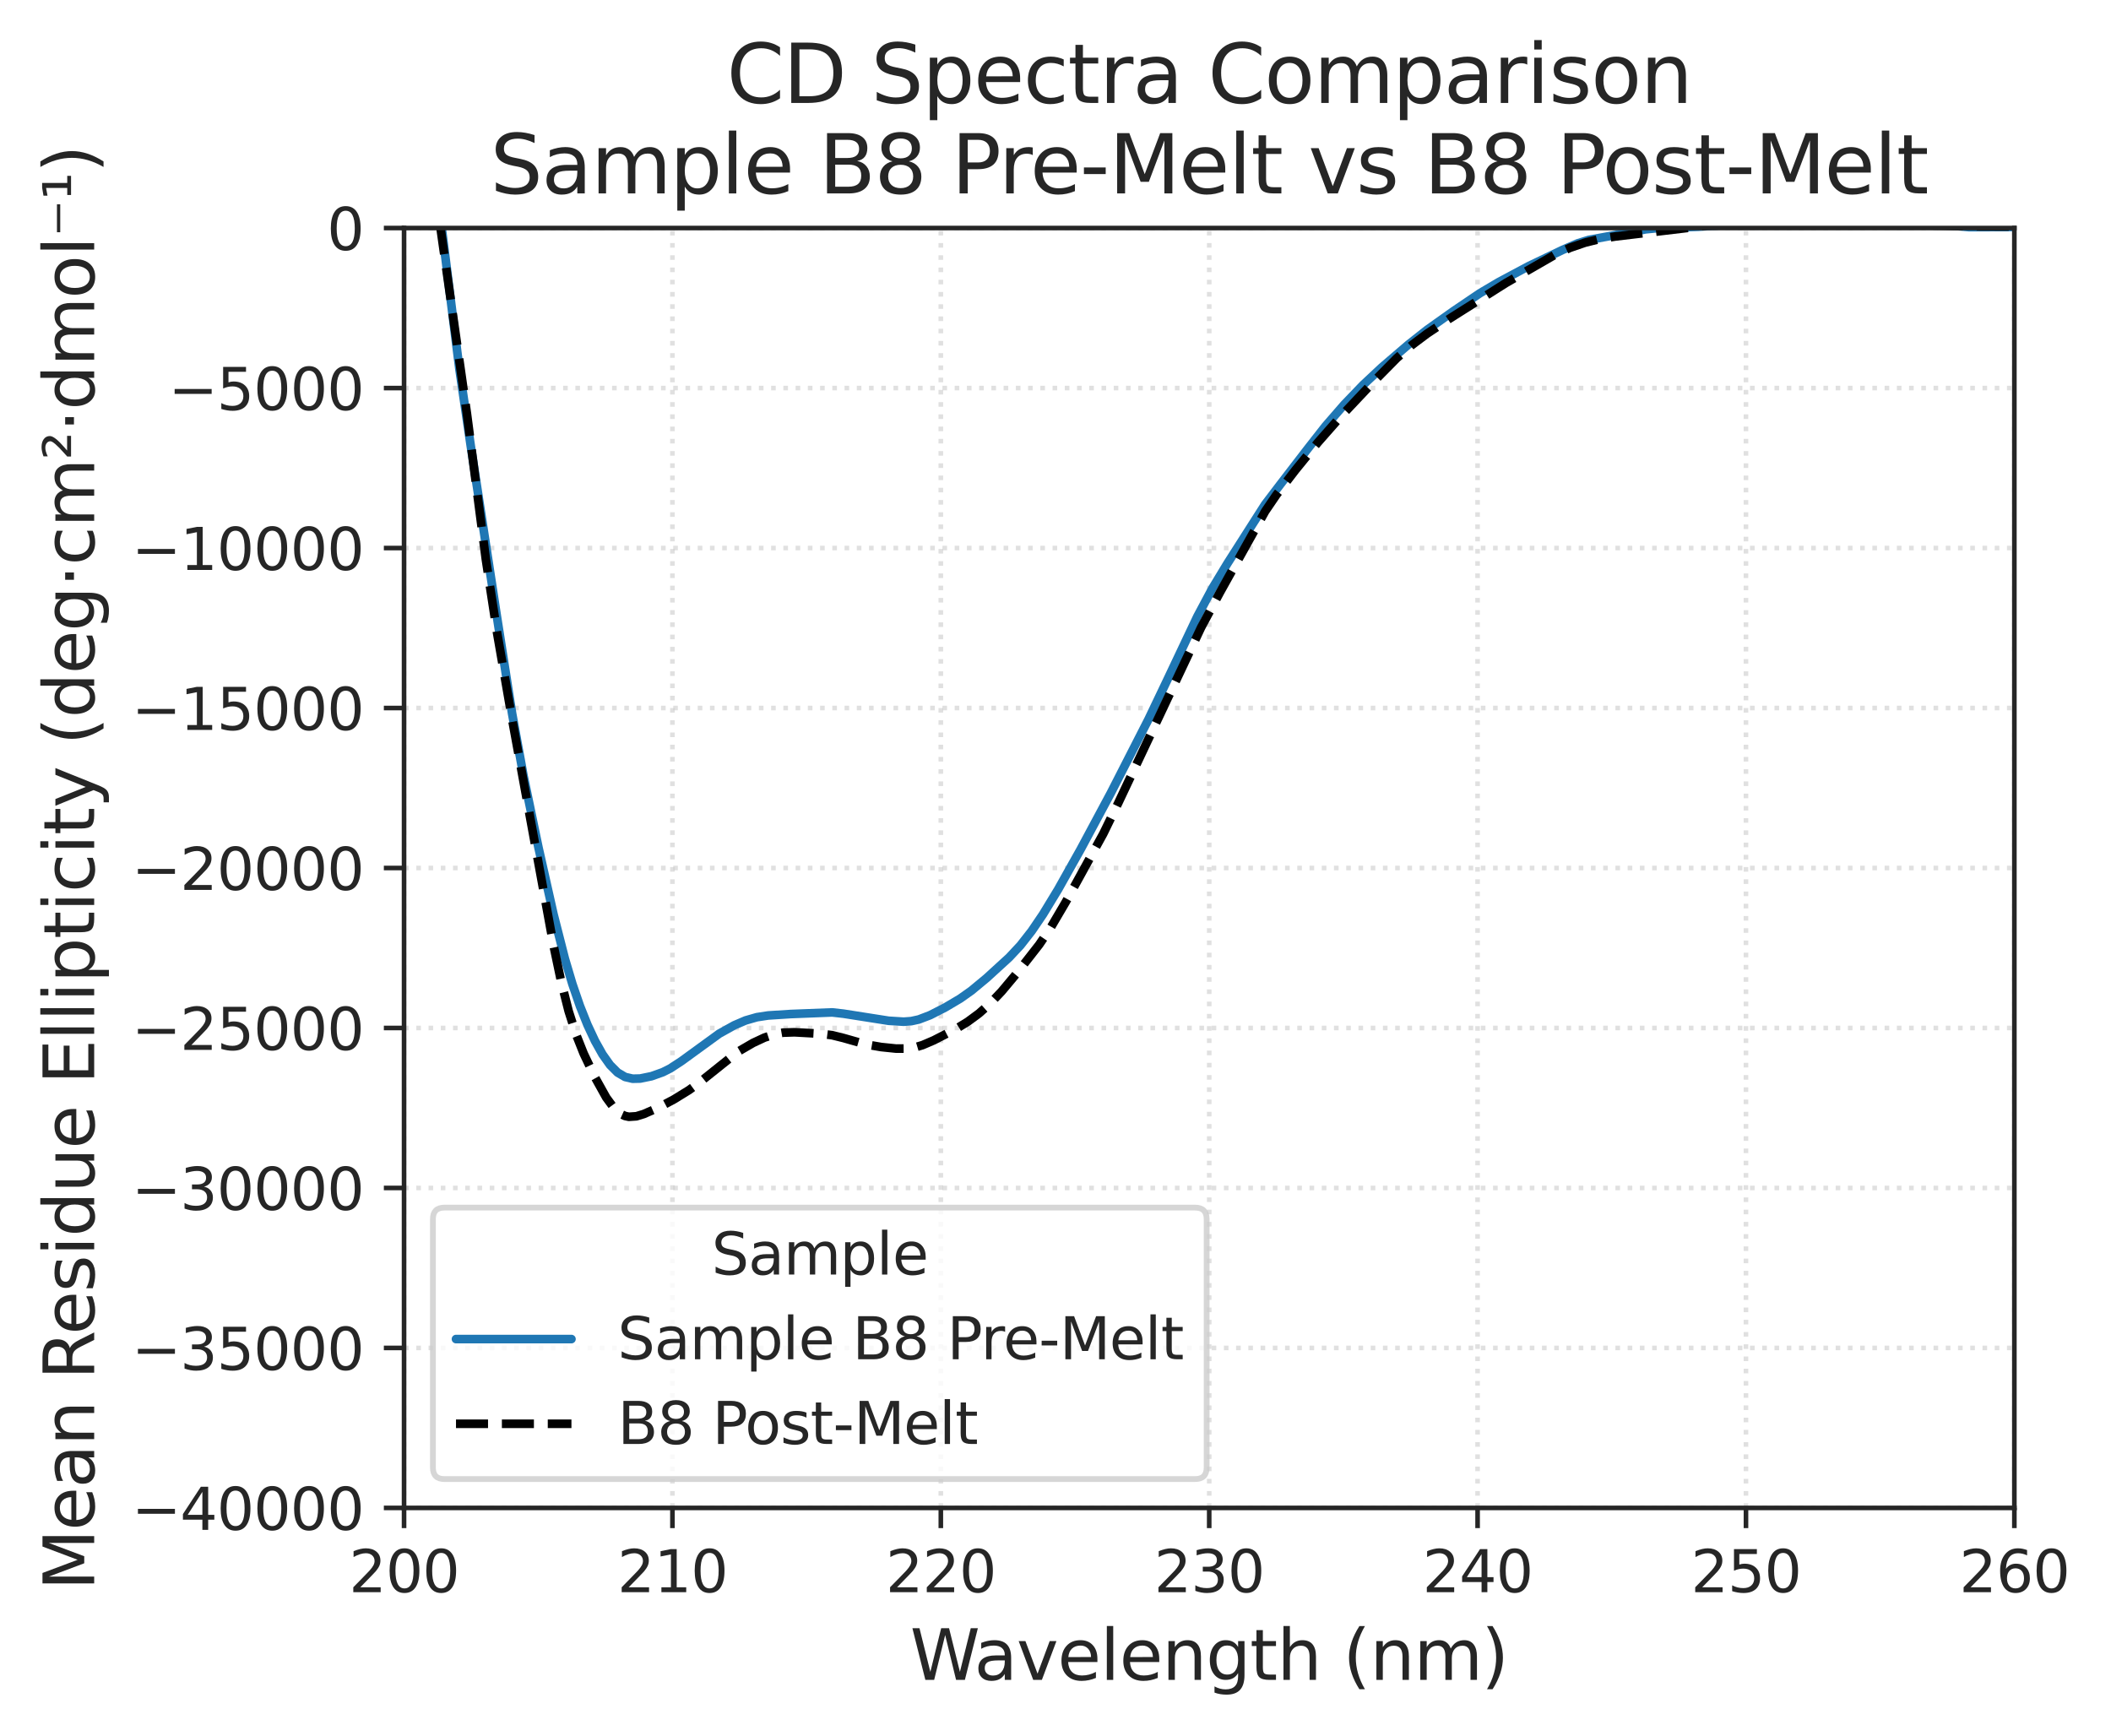 <?xml version="1.0" encoding="utf-8" standalone="no"?>
<!DOCTYPE svg PUBLIC "-//W3C//DTD SVG 1.1//EN"
  "http://www.w3.org/Graphics/SVG/1.1/DTD/svg11.dtd">
<svg xmlns:xlink="http://www.w3.org/1999/xlink" width="365.75pt" height="300.767pt" viewBox="0 0 365.75 300.767" xmlns="http://www.w3.org/2000/svg" version="1.1">
 <defs>
  <style type="text/css">*{stroke-linejoin: round; stroke-linecap: butt}</style>
 </defs>
 <g id="figure_1">
  <g id="patch_1">
   <path d="M 0 300.767 
L 365.75 300.767 
L 365.75 0 
L 0 0 
z
" style="fill: #ffffff"/>
  </g>
  <g id="axes_1">
   <g id="patch_2">
    <path d="M 70.006 261.275 
L 349.006 261.275 
L 349.006 39.515 
L 70.006 39.515 
z
" style="fill: #ffffff"/>
   </g>
   <g id="matplotlib.axis_1">
    <g id="xtick_1">
     <g id="line2d_1">
      <path d="M 70.006 261.275 
L 70.006 39.515 
" clip-path="url(#pe94ff6ee12)" style="fill: none; stroke-dasharray: 0.8,1.32; stroke-dashoffset: 0; stroke: #cccccc; stroke-opacity: 0.6; stroke-width: 0.8"/>
     </g>
     <g id="line2d_2">
      <defs>
       <path id="md5424b8cf0" d="M 0 0 
L 0 3.5 
" style="stroke: #262626; stroke-width: 0.8"/>
      </defs>
      <g>
       <use xlink:href="#md5424b8cf0" x="70.006" y="261.275" style="fill: #262626; stroke: #262626; stroke-width: 0.8"/>
      </g>
     </g>
     <g id="text_1">
      <!-- 200 -->
      <g style="fill: #262626" transform="translate(60.462 275.873)scale(0.1 -0.1)">
       <defs>
        <path id="DejaVuSans-32" d="M 1228 531 
L 3431 531 
L 3431 0 
L 469 0 
L 469 531 
Q 828 903 1448 1529 
Q 2069 2156 2228 2338 
Q 2531 2678 2651 2914 
Q 2772 3150 2772 3378 
Q 2772 3750 2511 3984 
Q 2250 4219 1831 4219 
Q 1534 4219 1204 4116 
Q 875 4013 500 3803 
L 500 4441 
Q 881 4594 1212 4672 
Q 1544 4750 1819 4750 
Q 2544 4750 2975 4387 
Q 3406 4025 3406 3419 
Q 3406 3131 3298 2873 
Q 3191 2616 2906 2266 
Q 2828 2175 2409 1742 
Q 1991 1309 1228 531 
z
" transform="scale(0.016)"/>
        <path id="DejaVuSans-30" d="M 2034 4250 
Q 1547 4250 1301 3770 
Q 1056 3291 1056 2328 
Q 1056 1369 1301 889 
Q 1547 409 2034 409 
Q 2525 409 2770 889 
Q 3016 1369 3016 2328 
Q 3016 3291 2770 3770 
Q 2525 4250 2034 4250 
z
M 2034 4750 
Q 2819 4750 3233 4129 
Q 3647 3509 3647 2328 
Q 3647 1150 3233 529 
Q 2819 -91 2034 -91 
Q 1250 -91 836 529 
Q 422 1150 422 2328 
Q 422 3509 836 4129 
Q 1250 4750 2034 4750 
z
" transform="scale(0.016)"/>
       </defs>
       <use xlink:href="#DejaVuSans-32"/>
       <use xlink:href="#DejaVuSans-30" x="63.623"/>
       <use xlink:href="#DejaVuSans-30" x="127.246"/>
      </g>
     </g>
    </g>
    <g id="xtick_2">
     <g id="line2d_3">
      <path d="M 116.506 261.275 
L 116.506 39.515 
" clip-path="url(#pe94ff6ee12)" style="fill: none; stroke-dasharray: 0.8,1.32; stroke-dashoffset: 0; stroke: #cccccc; stroke-opacity: 0.6; stroke-width: 0.8"/>
     </g>
     <g id="line2d_4">
      <g>
       <use xlink:href="#md5424b8cf0" x="116.506" y="261.275" style="fill: #262626; stroke: #262626; stroke-width: 0.8"/>
      </g>
     </g>
     <g id="text_2">
      <!-- 210 -->
      <g style="fill: #262626" transform="translate(106.962 275.873)scale(0.1 -0.1)">
       <defs>
        <path id="DejaVuSans-31" d="M 794 531 
L 1825 531 
L 1825 4091 
L 703 3866 
L 703 4441 
L 1819 4666 
L 2450 4666 
L 2450 531 
L 3481 531 
L 3481 0 
L 794 0 
L 794 531 
z
" transform="scale(0.016)"/>
       </defs>
       <use xlink:href="#DejaVuSans-32"/>
       <use xlink:href="#DejaVuSans-31" x="63.623"/>
       <use xlink:href="#DejaVuSans-30" x="127.246"/>
      </g>
     </g>
    </g>
    <g id="xtick_3">
     <g id="line2d_5">
      <path d="M 163.006 261.275 
L 163.006 39.515 
" clip-path="url(#pe94ff6ee12)" style="fill: none; stroke-dasharray: 0.8,1.32; stroke-dashoffset: 0; stroke: #cccccc; stroke-opacity: 0.6; stroke-width: 0.8"/>
     </g>
     <g id="line2d_6">
      <g>
       <use xlink:href="#md5424b8cf0" x="163.006" y="261.275" style="fill: #262626; stroke: #262626; stroke-width: 0.8"/>
      </g>
     </g>
     <g id="text_3">
      <!-- 220 -->
      <g style="fill: #262626" transform="translate(153.462 275.873)scale(0.1 -0.1)">
       <use xlink:href="#DejaVuSans-32"/>
       <use xlink:href="#DejaVuSans-32" x="63.623"/>
       <use xlink:href="#DejaVuSans-30" x="127.246"/>
      </g>
     </g>
    </g>
    <g id="xtick_4">
     <g id="line2d_7">
      <path d="M 209.506 261.275 
L 209.506 39.515 
" clip-path="url(#pe94ff6ee12)" style="fill: none; stroke-dasharray: 0.8,1.32; stroke-dashoffset: 0; stroke: #cccccc; stroke-opacity: 0.6; stroke-width: 0.8"/>
     </g>
     <g id="line2d_8">
      <g>
       <use xlink:href="#md5424b8cf0" x="209.506" y="261.275" style="fill: #262626; stroke: #262626; stroke-width: 0.8"/>
      </g>
     </g>
     <g id="text_4">
      <!-- 230 -->
      <g style="fill: #262626" transform="translate(199.962 275.873)scale(0.1 -0.1)">
       <defs>
        <path id="DejaVuSans-33" d="M 2597 2516 
Q 3050 2419 3304 2112 
Q 3559 1806 3559 1356 
Q 3559 666 3084 287 
Q 2609 -91 1734 -91 
Q 1441 -91 1130 -33 
Q 819 25 488 141 
L 488 750 
Q 750 597 1062 519 
Q 1375 441 1716 441 
Q 2309 441 2620 675 
Q 2931 909 2931 1356 
Q 2931 1769 2642 2001 
Q 2353 2234 1838 2234 
L 1294 2234 
L 1294 2753 
L 1863 2753 
Q 2328 2753 2575 2939 
Q 2822 3125 2822 3475 
Q 2822 3834 2567 4026 
Q 2313 4219 1838 4219 
Q 1578 4219 1281 4162 
Q 984 4106 628 3988 
L 628 4550 
Q 988 4650 1302 4700 
Q 1616 4750 1894 4750 
Q 2613 4750 3031 4423 
Q 3450 4097 3450 3541 
Q 3450 3153 3228 2886 
Q 3006 2619 2597 2516 
z
" transform="scale(0.016)"/>
       </defs>
       <use xlink:href="#DejaVuSans-32"/>
       <use xlink:href="#DejaVuSans-33" x="63.623"/>
       <use xlink:href="#DejaVuSans-30" x="127.246"/>
      </g>
     </g>
    </g>
    <g id="xtick_5">
     <g id="line2d_9">
      <path d="M 256.006 261.275 
L 256.006 39.515 
" clip-path="url(#pe94ff6ee12)" style="fill: none; stroke-dasharray: 0.8,1.32; stroke-dashoffset: 0; stroke: #cccccc; stroke-opacity: 0.6; stroke-width: 0.8"/>
     </g>
     <g id="line2d_10">
      <g>
       <use xlink:href="#md5424b8cf0" x="256.006" y="261.275" style="fill: #262626; stroke: #262626; stroke-width: 0.8"/>
      </g>
     </g>
     <g id="text_5">
      <!-- 240 -->
      <g style="fill: #262626" transform="translate(246.462 275.873)scale(0.1 -0.1)">
       <defs>
        <path id="DejaVuSans-34" d="M 2419 4116 
L 825 1625 
L 2419 1625 
L 2419 4116 
z
M 2253 4666 
L 3047 4666 
L 3047 1625 
L 3713 1625 
L 3713 1100 
L 3047 1100 
L 3047 0 
L 2419 0 
L 2419 1100 
L 313 1100 
L 313 1709 
L 2253 4666 
z
" transform="scale(0.016)"/>
       </defs>
       <use xlink:href="#DejaVuSans-32"/>
       <use xlink:href="#DejaVuSans-34" x="63.623"/>
       <use xlink:href="#DejaVuSans-30" x="127.246"/>
      </g>
     </g>
    </g>
    <g id="xtick_6">
     <g id="line2d_11">
      <path d="M 302.506 261.275 
L 302.506 39.515 
" clip-path="url(#pe94ff6ee12)" style="fill: none; stroke-dasharray: 0.8,1.32; stroke-dashoffset: 0; stroke: #cccccc; stroke-opacity: 0.6; stroke-width: 0.8"/>
     </g>
     <g id="line2d_12">
      <g>
       <use xlink:href="#md5424b8cf0" x="302.506" y="261.275" style="fill: #262626; stroke: #262626; stroke-width: 0.8"/>
      </g>
     </g>
     <g id="text_6">
      <!-- 250 -->
      <g style="fill: #262626" transform="translate(292.962 275.873)scale(0.1 -0.1)">
       <defs>
        <path id="DejaVuSans-35" d="M 691 4666 
L 3169 4666 
L 3169 4134 
L 1269 4134 
L 1269 2991 
Q 1406 3038 1543 3061 
Q 1681 3084 1819 3084 
Q 2600 3084 3056 2656 
Q 3513 2228 3513 1497 
Q 3513 744 3044 326 
Q 2575 -91 1722 -91 
Q 1428 -91 1123 -41 
Q 819 9 494 109 
L 494 744 
Q 775 591 1075 516 
Q 1375 441 1709 441 
Q 2250 441 2565 725 
Q 2881 1009 2881 1497 
Q 2881 1984 2565 2268 
Q 2250 2553 1709 2553 
Q 1456 2553 1204 2497 
Q 953 2441 691 2322 
L 691 4666 
z
" transform="scale(0.016)"/>
       </defs>
       <use xlink:href="#DejaVuSans-32"/>
       <use xlink:href="#DejaVuSans-35" x="63.623"/>
       <use xlink:href="#DejaVuSans-30" x="127.246"/>
      </g>
     </g>
    </g>
    <g id="xtick_7">
     <g id="line2d_13">
      <path d="M 349.006 261.275 
L 349.006 39.515 
" clip-path="url(#pe94ff6ee12)" style="fill: none; stroke-dasharray: 0.8,1.32; stroke-dashoffset: 0; stroke: #cccccc; stroke-opacity: 0.6; stroke-width: 0.8"/>
     </g>
     <g id="line2d_14">
      <g>
       <use xlink:href="#md5424b8cf0" x="349.006" y="261.275" style="fill: #262626; stroke: #262626; stroke-width: 0.8"/>
      </g>
     </g>
     <g id="text_7">
      <!-- 260 -->
      <g style="fill: #262626" transform="translate(339.462 275.873)scale(0.1 -0.1)">
       <defs>
        <path id="DejaVuSans-36" d="M 2113 2584 
Q 1688 2584 1439 2293 
Q 1191 2003 1191 1497 
Q 1191 994 1439 701 
Q 1688 409 2113 409 
Q 2538 409 2786 701 
Q 3034 994 3034 1497 
Q 3034 2003 2786 2293 
Q 2538 2584 2113 2584 
z
M 3366 4563 
L 3366 3988 
Q 3128 4100 2886 4159 
Q 2644 4219 2406 4219 
Q 1781 4219 1451 3797 
Q 1122 3375 1075 2522 
Q 1259 2794 1537 2939 
Q 1816 3084 2150 3084 
Q 2853 3084 3261 2657 
Q 3669 2231 3669 1497 
Q 3669 778 3244 343 
Q 2819 -91 2113 -91 
Q 1303 -91 875 529 
Q 447 1150 447 2328 
Q 447 3434 972 4092 
Q 1497 4750 2381 4750 
Q 2619 4750 2861 4703 
Q 3103 4656 3366 4563 
z
" transform="scale(0.016)"/>
       </defs>
       <use xlink:href="#DejaVuSans-32"/>
       <use xlink:href="#DejaVuSans-36" x="63.623"/>
       <use xlink:href="#DejaVuSans-30" x="127.246"/>
      </g>
     </g>
    </g>
    <g id="text_8">
     <!-- Wavelength (nm) -->
     <g style="fill: #262626" transform="translate(157.675 291.071)scale(0.12 -0.12)">
      <defs>
       <path id="DejaVuSans-57" d="M 213 4666 
L 850 4666 
L 1831 722 
L 2809 4666 
L 3519 4666 
L 4500 722 
L 5478 4666 
L 6119 4666 
L 4947 0 
L 4153 0 
L 3169 4050 
L 2175 0 
L 1381 0 
L 213 4666 
z
" transform="scale(0.016)"/>
       <path id="DejaVuSans-61" d="M 2194 1759 
Q 1497 1759 1228 1600 
Q 959 1441 959 1056 
Q 959 750 1161 570 
Q 1363 391 1709 391 
Q 2188 391 2477 730 
Q 2766 1069 2766 1631 
L 2766 1759 
L 2194 1759 
z
M 3341 1997 
L 3341 0 
L 2766 0 
L 2766 531 
Q 2569 213 2275 61 
Q 1981 -91 1556 -91 
Q 1019 -91 701 211 
Q 384 513 384 1019 
Q 384 1609 779 1909 
Q 1175 2209 1959 2209 
L 2766 2209 
L 2766 2266 
Q 2766 2663 2505 2880 
Q 2244 3097 1772 3097 
Q 1472 3097 1187 3025 
Q 903 2953 641 2809 
L 641 3341 
Q 956 3463 1253 3523 
Q 1550 3584 1831 3584 
Q 2591 3584 2966 3190 
Q 3341 2797 3341 1997 
z
" transform="scale(0.016)"/>
       <path id="DejaVuSans-76" d="M 191 3500 
L 800 3500 
L 1894 563 
L 2988 3500 
L 3597 3500 
L 2284 0 
L 1503 0 
L 191 3500 
z
" transform="scale(0.016)"/>
       <path id="DejaVuSans-65" d="M 3597 1894 
L 3597 1613 
L 953 1613 
Q 991 1019 1311 708 
Q 1631 397 2203 397 
Q 2534 397 2845 478 
Q 3156 559 3463 722 
L 3463 178 
Q 3153 47 2828 -22 
Q 2503 -91 2169 -91 
Q 1331 -91 842 396 
Q 353 884 353 1716 
Q 353 2575 817 3079 
Q 1281 3584 2069 3584 
Q 2775 3584 3186 3129 
Q 3597 2675 3597 1894 
z
M 3022 2063 
Q 3016 2534 2758 2815 
Q 2500 3097 2075 3097 
Q 1594 3097 1305 2825 
Q 1016 2553 972 2059 
L 3022 2063 
z
" transform="scale(0.016)"/>
       <path id="DejaVuSans-6c" d="M 603 4863 
L 1178 4863 
L 1178 0 
L 603 0 
L 603 4863 
z
" transform="scale(0.016)"/>
       <path id="DejaVuSans-6e" d="M 3513 2113 
L 3513 0 
L 2938 0 
L 2938 2094 
Q 2938 2591 2744 2837 
Q 2550 3084 2163 3084 
Q 1697 3084 1428 2787 
Q 1159 2491 1159 1978 
L 1159 0 
L 581 0 
L 581 3500 
L 1159 3500 
L 1159 2956 
Q 1366 3272 1645 3428 
Q 1925 3584 2291 3584 
Q 2894 3584 3203 3211 
Q 3513 2838 3513 2113 
z
" transform="scale(0.016)"/>
       <path id="DejaVuSans-67" d="M 2906 1791 
Q 2906 2416 2648 2759 
Q 2391 3103 1925 3103 
Q 1463 3103 1205 2759 
Q 947 2416 947 1791 
Q 947 1169 1205 825 
Q 1463 481 1925 481 
Q 2391 481 2648 825 
Q 2906 1169 2906 1791 
z
M 3481 434 
Q 3481 -459 3084 -895 
Q 2688 -1331 1869 -1331 
Q 1566 -1331 1297 -1286 
Q 1028 -1241 775 -1147 
L 775 -588 
Q 1028 -725 1275 -790 
Q 1522 -856 1778 -856 
Q 2344 -856 2625 -561 
Q 2906 -266 2906 331 
L 2906 616 
Q 2728 306 2450 153 
Q 2172 0 1784 0 
Q 1141 0 747 490 
Q 353 981 353 1791 
Q 353 2603 747 3093 
Q 1141 3584 1784 3584 
Q 2172 3584 2450 3431 
Q 2728 3278 2906 2969 
L 2906 3500 
L 3481 3500 
L 3481 434 
z
" transform="scale(0.016)"/>
       <path id="DejaVuSans-74" d="M 1172 4494 
L 1172 3500 
L 2356 3500 
L 2356 3053 
L 1172 3053 
L 1172 1153 
Q 1172 725 1289 603 
Q 1406 481 1766 481 
L 2356 481 
L 2356 0 
L 1766 0 
Q 1100 0 847 248 
Q 594 497 594 1153 
L 594 3053 
L 172 3053 
L 172 3500 
L 594 3500 
L 594 4494 
L 1172 4494 
z
" transform="scale(0.016)"/>
       <path id="DejaVuSans-68" d="M 3513 2113 
L 3513 0 
L 2938 0 
L 2938 2094 
Q 2938 2591 2744 2837 
Q 2550 3084 2163 3084 
Q 1697 3084 1428 2787 
Q 1159 2491 1159 1978 
L 1159 0 
L 581 0 
L 581 4863 
L 1159 4863 
L 1159 2956 
Q 1366 3272 1645 3428 
Q 1925 3584 2291 3584 
Q 2894 3584 3203 3211 
Q 3513 2838 3513 2113 
z
" transform="scale(0.016)"/>
       <path id="DejaVuSans-20" transform="scale(0.016)"/>
       <path id="DejaVuSans-28" d="M 1984 4856 
Q 1566 4138 1362 3434 
Q 1159 2731 1159 2009 
Q 1159 1288 1364 580 
Q 1569 -128 1984 -844 
L 1484 -844 
Q 1016 -109 783 600 
Q 550 1309 550 2009 
Q 550 2706 781 3412 
Q 1013 4119 1484 4856 
L 1984 4856 
z
" transform="scale(0.016)"/>
       <path id="DejaVuSans-6d" d="M 3328 2828 
Q 3544 3216 3844 3400 
Q 4144 3584 4550 3584 
Q 5097 3584 5394 3201 
Q 5691 2819 5691 2113 
L 5691 0 
L 5113 0 
L 5113 2094 
Q 5113 2597 4934 2840 
Q 4756 3084 4391 3084 
Q 3944 3084 3684 2787 
Q 3425 2491 3425 1978 
L 3425 0 
L 2847 0 
L 2847 2094 
Q 2847 2600 2669 2842 
Q 2491 3084 2119 3084 
Q 1678 3084 1418 2786 
Q 1159 2488 1159 1978 
L 1159 0 
L 581 0 
L 581 3500 
L 1159 3500 
L 1159 2956 
Q 1356 3278 1631 3431 
Q 1906 3584 2284 3584 
Q 2666 3584 2933 3390 
Q 3200 3197 3328 2828 
z
" transform="scale(0.016)"/>
       <path id="DejaVuSans-29" d="M 513 4856 
L 1013 4856 
Q 1481 4119 1714 3412 
Q 1947 2706 1947 2009 
Q 1947 1309 1714 600 
Q 1481 -109 1013 -844 
L 513 -844 
Q 928 -128 1133 580 
Q 1338 1288 1338 2009 
Q 1338 2731 1133 3434 
Q 928 4138 513 4856 
z
" transform="scale(0.016)"/>
      </defs>
      <use xlink:href="#DejaVuSans-57"/>
      <use xlink:href="#DejaVuSans-61" x="92.502"/>
      <use xlink:href="#DejaVuSans-76" x="153.781"/>
      <use xlink:href="#DejaVuSans-65" x="212.961"/>
      <use xlink:href="#DejaVuSans-6c" x="274.484"/>
      <use xlink:href="#DejaVuSans-65" x="302.268"/>
      <use xlink:href="#DejaVuSans-6e" x="363.791"/>
      <use xlink:href="#DejaVuSans-67" x="427.17"/>
      <use xlink:href="#DejaVuSans-74" x="490.646"/>
      <use xlink:href="#DejaVuSans-68" x="529.855"/>
      <use xlink:href="#DejaVuSans-20" x="593.234"/>
      <use xlink:href="#DejaVuSans-28" x="625.021"/>
      <use xlink:href="#DejaVuSans-6e" x="664.035"/>
      <use xlink:href="#DejaVuSans-6d" x="727.414"/>
      <use xlink:href="#DejaVuSans-29" x="824.826"/>
     </g>
    </g>
   </g>
   <g id="matplotlib.axis_2">
    <g id="ytick_1">
     <g id="line2d_15">
      <path d="M 70.006 261.275 
L 349.006 261.275 
" clip-path="url(#pe94ff6ee12)" style="fill: none; stroke-dasharray: 0.8,1.32; stroke-dashoffset: 0; stroke: #cccccc; stroke-opacity: 0.6; stroke-width: 0.8"/>
     </g>
     <g id="line2d_16">
      <defs>
       <path id="m17159c0c0d" d="M 0 0 
L -3.5 0 
" style="stroke: #262626; stroke-width: 0.8"/>
      </defs>
      <g>
       <use xlink:href="#m17159c0c0d" x="70.006" y="261.275" style="fill: #262626; stroke: #262626; stroke-width: 0.8"/>
      </g>
     </g>
     <g id="text_9">
      <!-- −40000 -->
      <g style="fill: #262626" transform="translate(22.814 265.074)scale(0.1 -0.1)">
       <defs>
        <path id="DejaVuSans-2212" d="M 678 2272 
L 4684 2272 
L 4684 1741 
L 678 1741 
L 678 2272 
z
" transform="scale(0.016)"/>
       </defs>
       <use xlink:href="#DejaVuSans-2212"/>
       <use xlink:href="#DejaVuSans-34" x="83.789"/>
       <use xlink:href="#DejaVuSans-30" x="147.412"/>
       <use xlink:href="#DejaVuSans-30" x="211.035"/>
       <use xlink:href="#DejaVuSans-30" x="274.658"/>
       <use xlink:href="#DejaVuSans-30" x="338.281"/>
      </g>
     </g>
    </g>
    <g id="ytick_2">
     <g id="line2d_17">
      <path d="M 70.006 233.555 
L 349.006 233.555 
" clip-path="url(#pe94ff6ee12)" style="fill: none; stroke-dasharray: 0.8,1.32; stroke-dashoffset: 0; stroke: #cccccc; stroke-opacity: 0.6; stroke-width: 0.8"/>
     </g>
     <g id="line2d_18">
      <g>
       <use xlink:href="#m17159c0c0d" x="70.006" y="233.555" style="fill: #262626; stroke: #262626; stroke-width: 0.8"/>
      </g>
     </g>
     <g id="text_10">
      <!-- −35000 -->
      <g style="fill: #262626" transform="translate(22.814 237.354)scale(0.1 -0.1)">
       <use xlink:href="#DejaVuSans-2212"/>
       <use xlink:href="#DejaVuSans-33" x="83.789"/>
       <use xlink:href="#DejaVuSans-35" x="147.412"/>
       <use xlink:href="#DejaVuSans-30" x="211.035"/>
       <use xlink:href="#DejaVuSans-30" x="274.658"/>
       <use xlink:href="#DejaVuSans-30" x="338.281"/>
      </g>
     </g>
    </g>
    <g id="ytick_3">
     <g id="line2d_19">
      <path d="M 70.006 205.835 
L 349.006 205.835 
" clip-path="url(#pe94ff6ee12)" style="fill: none; stroke-dasharray: 0.8,1.32; stroke-dashoffset: 0; stroke: #cccccc; stroke-opacity: 0.6; stroke-width: 0.8"/>
     </g>
     <g id="line2d_20">
      <g>
       <use xlink:href="#m17159c0c0d" x="70.006" y="205.835" style="fill: #262626; stroke: #262626; stroke-width: 0.8"/>
      </g>
     </g>
     <g id="text_11">
      <!-- −30000 -->
      <g style="fill: #262626" transform="translate(22.814 209.634)scale(0.1 -0.1)">
       <use xlink:href="#DejaVuSans-2212"/>
       <use xlink:href="#DejaVuSans-33" x="83.789"/>
       <use xlink:href="#DejaVuSans-30" x="147.412"/>
       <use xlink:href="#DejaVuSans-30" x="211.035"/>
       <use xlink:href="#DejaVuSans-30" x="274.658"/>
       <use xlink:href="#DejaVuSans-30" x="338.281"/>
      </g>
     </g>
    </g>
    <g id="ytick_4">
     <g id="line2d_21">
      <path d="M 70.006 178.115 
L 349.006 178.115 
" clip-path="url(#pe94ff6ee12)" style="fill: none; stroke-dasharray: 0.8,1.32; stroke-dashoffset: 0; stroke: #cccccc; stroke-opacity: 0.6; stroke-width: 0.8"/>
     </g>
     <g id="line2d_22">
      <g>
       <use xlink:href="#m17159c0c0d" x="70.006" y="178.115" style="fill: #262626; stroke: #262626; stroke-width: 0.8"/>
      </g>
     </g>
     <g id="text_12">
      <!-- −25000 -->
      <g style="fill: #262626" transform="translate(22.814 181.914)scale(0.1 -0.1)">
       <use xlink:href="#DejaVuSans-2212"/>
       <use xlink:href="#DejaVuSans-32" x="83.789"/>
       <use xlink:href="#DejaVuSans-35" x="147.412"/>
       <use xlink:href="#DejaVuSans-30" x="211.035"/>
       <use xlink:href="#DejaVuSans-30" x="274.658"/>
       <use xlink:href="#DejaVuSans-30" x="338.281"/>
      </g>
     </g>
    </g>
    <g id="ytick_5">
     <g id="line2d_23">
      <path d="M 70.006 150.395 
L 349.006 150.395 
" clip-path="url(#pe94ff6ee12)" style="fill: none; stroke-dasharray: 0.8,1.32; stroke-dashoffset: 0; stroke: #cccccc; stroke-opacity: 0.6; stroke-width: 0.8"/>
     </g>
     <g id="line2d_24">
      <g>
       <use xlink:href="#m17159c0c0d" x="70.006" y="150.395" style="fill: #262626; stroke: #262626; stroke-width: 0.8"/>
      </g>
     </g>
     <g id="text_13">
      <!-- −20000 -->
      <g style="fill: #262626" transform="translate(22.814 154.194)scale(0.1 -0.1)">
       <use xlink:href="#DejaVuSans-2212"/>
       <use xlink:href="#DejaVuSans-32" x="83.789"/>
       <use xlink:href="#DejaVuSans-30" x="147.412"/>
       <use xlink:href="#DejaVuSans-30" x="211.035"/>
       <use xlink:href="#DejaVuSans-30" x="274.658"/>
       <use xlink:href="#DejaVuSans-30" x="338.281"/>
      </g>
     </g>
    </g>
    <g id="ytick_6">
     <g id="line2d_25">
      <path d="M 70.006 122.675 
L 349.006 122.675 
" clip-path="url(#pe94ff6ee12)" style="fill: none; stroke-dasharray: 0.8,1.32; stroke-dashoffset: 0; stroke: #cccccc; stroke-opacity: 0.6; stroke-width: 0.8"/>
     </g>
     <g id="line2d_26">
      <g>
       <use xlink:href="#m17159c0c0d" x="70.006" y="122.675" style="fill: #262626; stroke: #262626; stroke-width: 0.8"/>
      </g>
     </g>
     <g id="text_14">
      <!-- −15000 -->
      <g style="fill: #262626" transform="translate(22.814 126.474)scale(0.1 -0.1)">
       <use xlink:href="#DejaVuSans-2212"/>
       <use xlink:href="#DejaVuSans-31" x="83.789"/>
       <use xlink:href="#DejaVuSans-35" x="147.412"/>
       <use xlink:href="#DejaVuSans-30" x="211.035"/>
       <use xlink:href="#DejaVuSans-30" x="274.658"/>
       <use xlink:href="#DejaVuSans-30" x="338.281"/>
      </g>
     </g>
    </g>
    <g id="ytick_7">
     <g id="line2d_27">
      <path d="M 70.006 94.955 
L 349.006 94.955 
" clip-path="url(#pe94ff6ee12)" style="fill: none; stroke-dasharray: 0.8,1.32; stroke-dashoffset: 0; stroke: #cccccc; stroke-opacity: 0.6; stroke-width: 0.8"/>
     </g>
     <g id="line2d_28">
      <g>
       <use xlink:href="#m17159c0c0d" x="70.006" y="94.955" style="fill: #262626; stroke: #262626; stroke-width: 0.8"/>
      </g>
     </g>
     <g id="text_15">
      <!-- −10000 -->
      <g style="fill: #262626" transform="translate(22.814 98.754)scale(0.1 -0.1)">
       <use xlink:href="#DejaVuSans-2212"/>
       <use xlink:href="#DejaVuSans-31" x="83.789"/>
       <use xlink:href="#DejaVuSans-30" x="147.412"/>
       <use xlink:href="#DejaVuSans-30" x="211.035"/>
       <use xlink:href="#DejaVuSans-30" x="274.658"/>
       <use xlink:href="#DejaVuSans-30" x="338.281"/>
      </g>
     </g>
    </g>
    <g id="ytick_8">
     <g id="line2d_29">
      <path d="M 70.006 67.235 
L 349.006 67.235 
" clip-path="url(#pe94ff6ee12)" style="fill: none; stroke-dasharray: 0.8,1.32; stroke-dashoffset: 0; stroke: #cccccc; stroke-opacity: 0.6; stroke-width: 0.8"/>
     </g>
     <g id="line2d_30">
      <g>
       <use xlink:href="#m17159c0c0d" x="70.006" y="67.235" style="fill: #262626; stroke: #262626; stroke-width: 0.8"/>
      </g>
     </g>
     <g id="text_16">
      <!-- −5000 -->
      <g style="fill: #262626" transform="translate(29.176 71.034)scale(0.1 -0.1)">
       <use xlink:href="#DejaVuSans-2212"/>
       <use xlink:href="#DejaVuSans-35" x="83.789"/>
       <use xlink:href="#DejaVuSans-30" x="147.412"/>
       <use xlink:href="#DejaVuSans-30" x="211.035"/>
       <use xlink:href="#DejaVuSans-30" x="274.658"/>
      </g>
     </g>
    </g>
    <g id="ytick_9">
     <g id="line2d_31">
      <path d="M 70.006 39.515 
L 349.006 39.515 
" clip-path="url(#pe94ff6ee12)" style="fill: none; stroke-dasharray: 0.8,1.32; stroke-dashoffset: 0; stroke: #cccccc; stroke-opacity: 0.6; stroke-width: 0.8"/>
     </g>
     <g id="line2d_32">
      <g>
       <use xlink:href="#m17159c0c0d" x="70.006" y="39.515" style="fill: #262626; stroke: #262626; stroke-width: 0.8"/>
      </g>
     </g>
     <g id="text_17">
      <!-- 0 -->
      <g style="fill: #262626" transform="translate(56.643 43.314)scale(0.1 -0.1)">
       <use xlink:href="#DejaVuSans-30"/>
      </g>
     </g>
    </g>
    <g id="text_18">
     <!-- Mean Residue Ellipticity (deg·cm²·dmol⁻¹) -->
     <g style="fill: #262626" transform="translate(16.318 275.558)rotate(-90)scale(0.12 -0.12)">
      <defs>
       <path id="DejaVuSans-4d" d="M 628 4666 
L 1569 4666 
L 2759 1491 
L 3956 4666 
L 4897 4666 
L 4897 0 
L 4281 0 
L 4281 4097 
L 3078 897 
L 2444 897 
L 1241 4097 
L 1241 0 
L 628 0 
L 628 4666 
z
" transform="scale(0.016)"/>
       <path id="DejaVuSans-52" d="M 2841 2188 
Q 3044 2119 3236 1894 
Q 3428 1669 3622 1275 
L 4263 0 
L 3584 0 
L 2988 1197 
Q 2756 1666 2539 1819 
Q 2322 1972 1947 1972 
L 1259 1972 
L 1259 0 
L 628 0 
L 628 4666 
L 2053 4666 
Q 2853 4666 3247 4331 
Q 3641 3997 3641 3322 
Q 3641 2881 3436 2590 
Q 3231 2300 2841 2188 
z
M 1259 4147 
L 1259 2491 
L 2053 2491 
Q 2509 2491 2742 2702 
Q 2975 2913 2975 3322 
Q 2975 3731 2742 3939 
Q 2509 4147 2053 4147 
L 1259 4147 
z
" transform="scale(0.016)"/>
       <path id="DejaVuSans-73" d="M 2834 3397 
L 2834 2853 
Q 2591 2978 2328 3040 
Q 2066 3103 1784 3103 
Q 1356 3103 1142 2972 
Q 928 2841 928 2578 
Q 928 2378 1081 2264 
Q 1234 2150 1697 2047 
L 1894 2003 
Q 2506 1872 2764 1633 
Q 3022 1394 3022 966 
Q 3022 478 2636 193 
Q 2250 -91 1575 -91 
Q 1294 -91 989 -36 
Q 684 19 347 128 
L 347 722 
Q 666 556 975 473 
Q 1284 391 1588 391 
Q 1994 391 2212 530 
Q 2431 669 2431 922 
Q 2431 1156 2273 1281 
Q 2116 1406 1581 1522 
L 1381 1569 
Q 847 1681 609 1914 
Q 372 2147 372 2553 
Q 372 3047 722 3315 
Q 1072 3584 1716 3584 
Q 2034 3584 2315 3537 
Q 2597 3491 2834 3397 
z
" transform="scale(0.016)"/>
       <path id="DejaVuSans-69" d="M 603 3500 
L 1178 3500 
L 1178 0 
L 603 0 
L 603 3500 
z
M 603 4863 
L 1178 4863 
L 1178 4134 
L 603 4134 
L 603 4863 
z
" transform="scale(0.016)"/>
       <path id="DejaVuSans-64" d="M 2906 2969 
L 2906 4863 
L 3481 4863 
L 3481 0 
L 2906 0 
L 2906 525 
Q 2725 213 2448 61 
Q 2172 -91 1784 -91 
Q 1150 -91 751 415 
Q 353 922 353 1747 
Q 353 2572 751 3078 
Q 1150 3584 1784 3584 
Q 2172 3584 2448 3432 
Q 2725 3281 2906 2969 
z
M 947 1747 
Q 947 1113 1208 752 
Q 1469 391 1925 391 
Q 2381 391 2643 752 
Q 2906 1113 2906 1747 
Q 2906 2381 2643 2742 
Q 2381 3103 1925 3103 
Q 1469 3103 1208 2742 
Q 947 2381 947 1747 
z
" transform="scale(0.016)"/>
       <path id="DejaVuSans-75" d="M 544 1381 
L 544 3500 
L 1119 3500 
L 1119 1403 
Q 1119 906 1312 657 
Q 1506 409 1894 409 
Q 2359 409 2629 706 
Q 2900 1003 2900 1516 
L 2900 3500 
L 3475 3500 
L 3475 0 
L 2900 0 
L 2900 538 
Q 2691 219 2414 64 
Q 2138 -91 1772 -91 
Q 1169 -91 856 284 
Q 544 659 544 1381 
z
M 1991 3584 
L 1991 3584 
z
" transform="scale(0.016)"/>
       <path id="DejaVuSans-45" d="M 628 4666 
L 3578 4666 
L 3578 4134 
L 1259 4134 
L 1259 2753 
L 3481 2753 
L 3481 2222 
L 1259 2222 
L 1259 531 
L 3634 531 
L 3634 0 
L 628 0 
L 628 4666 
z
" transform="scale(0.016)"/>
       <path id="DejaVuSans-70" d="M 1159 525 
L 1159 -1331 
L 581 -1331 
L 581 3500 
L 1159 3500 
L 1159 2969 
Q 1341 3281 1617 3432 
Q 1894 3584 2278 3584 
Q 2916 3584 3314 3078 
Q 3713 2572 3713 1747 
Q 3713 922 3314 415 
Q 2916 -91 2278 -91 
Q 1894 -91 1617 61 
Q 1341 213 1159 525 
z
M 3116 1747 
Q 3116 2381 2855 2742 
Q 2594 3103 2138 3103 
Q 1681 3103 1420 2742 
Q 1159 2381 1159 1747 
Q 1159 1113 1420 752 
Q 1681 391 2138 391 
Q 2594 391 2855 752 
Q 3116 1113 3116 1747 
z
" transform="scale(0.016)"/>
       <path id="DejaVuSans-63" d="M 3122 3366 
L 3122 2828 
Q 2878 2963 2633 3030 
Q 2388 3097 2138 3097 
Q 1578 3097 1268 2742 
Q 959 2388 959 1747 
Q 959 1106 1268 751 
Q 1578 397 2138 397 
Q 2388 397 2633 464 
Q 2878 531 3122 666 
L 3122 134 
Q 2881 22 2623 -34 
Q 2366 -91 2075 -91 
Q 1284 -91 818 406 
Q 353 903 353 1747 
Q 353 2603 823 3093 
Q 1294 3584 2113 3584 
Q 2378 3584 2631 3529 
Q 2884 3475 3122 3366 
z
" transform="scale(0.016)"/>
       <path id="DejaVuSans-79" d="M 2059 -325 
Q 1816 -950 1584 -1140 
Q 1353 -1331 966 -1331 
L 506 -1331 
L 506 -850 
L 844 -850 
Q 1081 -850 1212 -737 
Q 1344 -625 1503 -206 
L 1606 56 
L 191 3500 
L 800 3500 
L 1894 763 
L 2988 3500 
L 3597 3500 
L 2059 -325 
z
" transform="scale(0.016)"/>
       <path id="DejaVuSans-b7" d="M 684 2619 
L 1344 2619 
L 1344 1825 
L 684 1825 
L 684 2619 
z
" transform="scale(0.016)"/>
       <path id="DejaVuSans-b2" d="M 838 2444 
L 2163 2444 
L 2163 2088 
L 294 2088 
L 294 2431 
Q 400 2528 597 2703 
Q 1672 3656 1672 3950 
Q 1672 4156 1509 4282 
Q 1347 4409 1081 4409 
Q 919 4409 728 4354 
Q 538 4300 313 4191 
L 313 4575 
Q 553 4663 761 4706 
Q 969 4750 1147 4750 
Q 1600 4750 1872 4544 
Q 2144 4338 2144 4000 
Q 2144 3566 1109 2678 
Q 934 2528 838 2444 
z
" transform="scale(0.016)"/>
       <path id="DejaVuSans-6f" d="M 1959 3097 
Q 1497 3097 1228 2736 
Q 959 2375 959 1747 
Q 959 1119 1226 758 
Q 1494 397 1959 397 
Q 2419 397 2687 759 
Q 2956 1122 2956 1747 
Q 2956 2369 2687 2733 
Q 2419 3097 1959 3097 
z
M 1959 3584 
Q 2709 3584 3137 3096 
Q 3566 2609 3566 1747 
Q 3566 888 3137 398 
Q 2709 -91 1959 -91 
Q 1206 -91 779 398 
Q 353 888 353 1747 
Q 353 2609 779 3096 
Q 1206 3584 1959 3584 
z
" transform="scale(0.016)"/>
       <path id="DejaVuSans-207b" d="M 428 3359 
L 2950 3359 
L 2950 3063 
L 428 3063 
L 428 3359 
z
" transform="scale(0.016)"/>
       <path id="DejaVuSans-b9" d="M 488 2431 
L 1125 2431 
L 1125 4341 
L 428 4213 
L 428 4575 
L 1147 4697 
L 1575 4697 
L 1575 2431 
L 2216 2431 
L 2216 2088 
L 488 2088 
L 488 2431 
z
" transform="scale(0.016)"/>
      </defs>
      <use xlink:href="#DejaVuSans-4d"/>
      <use xlink:href="#DejaVuSans-65" x="86.279"/>
      <use xlink:href="#DejaVuSans-61" x="147.803"/>
      <use xlink:href="#DejaVuSans-6e" x="209.082"/>
      <use xlink:href="#DejaVuSans-20" x="272.461"/>
      <use xlink:href="#DejaVuSans-52" x="304.248"/>
      <use xlink:href="#DejaVuSans-65" x="369.23"/>
      <use xlink:href="#DejaVuSans-73" x="430.754"/>
      <use xlink:href="#DejaVuSans-69" x="482.854"/>
      <use xlink:href="#DejaVuSans-64" x="510.637"/>
      <use xlink:href="#DejaVuSans-75" x="574.113"/>
      <use xlink:href="#DejaVuSans-65" x="637.492"/>
      <use xlink:href="#DejaVuSans-20" x="699.016"/>
      <use xlink:href="#DejaVuSans-45" x="730.803"/>
      <use xlink:href="#DejaVuSans-6c" x="793.986"/>
      <use xlink:href="#DejaVuSans-6c" x="821.77"/>
      <use xlink:href="#DejaVuSans-69" x="849.553"/>
      <use xlink:href="#DejaVuSans-70" x="877.336"/>
      <use xlink:href="#DejaVuSans-74" x="940.812"/>
      <use xlink:href="#DejaVuSans-69" x="980.021"/>
      <use xlink:href="#DejaVuSans-63" x="1007.805"/>
      <use xlink:href="#DejaVuSans-69" x="1062.785"/>
      <use xlink:href="#DejaVuSans-74" x="1090.568"/>
      <use xlink:href="#DejaVuSans-79" x="1129.777"/>
      <use xlink:href="#DejaVuSans-20" x="1188.957"/>
      <use xlink:href="#DejaVuSans-28" x="1220.744"/>
      <use xlink:href="#DejaVuSans-64" x="1259.758"/>
      <use xlink:href="#DejaVuSans-65" x="1323.234"/>
      <use xlink:href="#DejaVuSans-67" x="1384.758"/>
      <use xlink:href="#DejaVuSans-b7" x="1448.234"/>
      <use xlink:href="#DejaVuSans-63" x="1480.021"/>
      <use xlink:href="#DejaVuSans-6d" x="1535.002"/>
      <use xlink:href="#DejaVuSans-b2" x="1632.414"/>
      <use xlink:href="#DejaVuSans-b7" x="1672.502"/>
      <use xlink:href="#DejaVuSans-64" x="1704.289"/>
      <use xlink:href="#DejaVuSans-6d" x="1767.766"/>
      <use xlink:href="#DejaVuSans-6f" x="1865.178"/>
      <use xlink:href="#DejaVuSans-6c" x="1926.359"/>
      <use xlink:href="#DejaVuSans-207b" x="1954.143"/>
      <use xlink:href="#DejaVuSans-b9" x="2006.926"/>
      <use xlink:href="#DejaVuSans-29" x="2047.014"/>
     </g>
    </g>
   </g>
   <g id="PolyCollection_1"/>
   <g id="PolyCollection_2"/>
   <g id="line2d_33">
    <path d="M 23.506 125.612 
L 27.42 82.239 
L 28.724 69.551 
L 30.029 58.967 
L 30.681 54.696 
L 31.334 51.23 
L 31.986 48.668 
L 32.638 47.099 
L 33.291 46.587 
L 33.943 47.156 
L 34.595 48.799 
L 35.247 51.487 
L 35.9 55.195 
L 36.552 59.911 
L 37.857 72.219 
L 39.814 95.42 
L 41.118 110.86 
L 42.423 123.561 
L 43.075 128.319 
L 43.727 131.845 
L 44.38 134.077 
L 45.032 134.959 
L 45.684 134.411 
L 46.337 132.358 
L 46.989 128.787 
L 47.641 123.792 
L 48.946 110.411 
L 53.512 56.441 
L 55.469 37.743 
L 57.426 21.277 
L 60.198 -1 
M 71.191 -1 
L 75.038 27.603 
L 79.604 64.003 
L 81.561 77.254 
L 86.127 107.043 
L 88.736 123.685 
L 90.693 134.375 
L 93.303 146.892 
L 95.912 158.462 
L 97.869 166.121 
L 99.173 170.505 
L 100.478 174.301 
L 101.782 177.568 
L 103.087 180.359 
L 104.392 182.689 
L 105.696 184.528 
L 107.001 185.836 
L 108.306 186.603 
L 109.61 186.907 
L 110.915 186.877 
L 112.872 186.476 
L 114.829 185.78 
L 116.133 185.126 
L 118.09 183.843 
L 124.613 179.1 
L 127.222 177.648 
L 129.179 176.809 
L 131.136 176.247 
L 133.093 175.949 
L 137.007 175.699 
L 144.182 175.418 
L 146.139 175.638 
L 153.967 176.867 
L 156.576 177.028 
L 157.881 176.93 
L 159.185 176.646 
L 161.142 175.9 
L 163.751 174.568 
L 166.361 173.023 
L 168.318 171.637 
L 170.927 169.473 
L 174.841 165.898 
L 176.798 163.805 
L 178.754 161.304 
L 180.711 158.419 
L 183.321 154.122 
L 187.234 147.148 
L 192.453 137.413 
L 198.976 124.654 
L 202.237 117.828 
L 207.456 106.81 
L 210.065 101.926 
L 212.674 97.611 
L 219.197 87.389 
L 221.807 83.961 
L 226.373 78.021 
L 229.634 73.857 
L 232.896 70.102 
L 236.157 66.706 
L 239.419 63.649 
L 243.985 59.735 
L 247.246 57.163 
L 251.813 53.918 
L 256.379 50.828 
L 259.64 48.898 
L 264.859 46.11 
L 270.729 43.303 
L 273.339 42.169 
L 275.296 41.562 
L 277.905 41.088 
L 281.166 40.489 
L 285.08 39.737 
L 287.689 39.474 
L 290.951 39.405 
L 294.212 39.287 
L 298.126 39.039 
L 304.649 39.05 
L 307.911 38.808 
L 311.172 38.838 
L 320.305 38.982 
L 326.175 38.905 
L 333.351 38.738 
L 335.96 38.902 
L 341.178 39.357 
L 345.092 39.34 
L 349.006 39.329 
L 349.006 39.329 
" clip-path="url(#pe94ff6ee12)" style="fill: none; stroke: #1f77b4; stroke-width: 1.5; stroke-linecap: round"/>
   </g>
   <g id="line2d_34">
    <path d="M 23.506 86.728 
L 24.811 75.197 
L 26.115 61.768 
L 28.072 40.629 
L 29.377 29.004 
L 30.029 24.673 
L 30.681 21.66 
L 31.334 20.217 
L 31.986 20.638 
L 32.638 23.152 
L 33.291 27.781 
L 33.943 34.283 
L 35.247 50.787 
L 36.552 67.699 
L 37.204 74.728 
L 37.857 80.245 
L 38.509 84.227 
L 39.161 86.972 
L 41.118 92.919 
L 41.77 95.859 
L 42.423 99.863 
L 45.032 119.477 
L 45.684 121.757 
L 46.337 121.449 
L 46.989 118.064 
L 47.641 111.546 
L 48.294 102.295 
L 49.598 78.619 
L 51.555 41.915 
L 52.86 22.957 
L 54.164 7.979 
L 55.022 -1 
M 72.171 -1 
L 73.733 16.778 
L 75.038 29.345 
L 76.343 39.638 
L 80.909 71.76 
L 84.17 96.855 
L 86.127 109.654 
L 88.736 124.636 
L 95.912 163.841 
L 97.216 170.039 
L 98.521 175.199 
L 99.826 179.28 
L 101.13 182.557 
L 103.087 186.667 
L 105.044 190.175 
L 106.349 191.951 
L 107.001 192.599 
L 107.653 193.068 
L 108.306 193.363 
L 108.958 193.502 
L 110.262 193.415 
L 111.567 193.014 
L 114.176 191.862 
L 116.785 190.475 
L 119.395 188.866 
L 121.352 187.43 
L 127.875 182.215 
L 130.484 180.7 
L 132.441 179.788 
L 134.398 179.148 
L 135.702 178.923 
L 137.659 178.861 
L 142.225 179.115 
L 144.182 179.369 
L 146.139 179.854 
L 150.053 180.968 
L 152.662 181.418 
L 155.271 181.689 
L 157.228 181.68 
L 158.533 181.476 
L 159.838 181.086 
L 161.795 180.246 
L 165.708 178.23 
L 167.665 177.033 
L 169.622 175.589 
L 171.579 173.848 
L 173.536 171.785 
L 176.145 168.668 
L 180.059 163.662 
L 182.016 160.771 
L 184.625 156.332 
L 191.148 144.468 
L 193.757 139.112 
L 208.108 108.709 
L 211.37 102.637 
L 219.197 88.603 
L 221.154 85.728 
L 224.416 81.474 
L 228.33 76.671 
L 232.243 72.223 
L 238.114 66.003 
L 242.028 62.035 
L 244.637 59.773 
L 247.246 57.813 
L 251.16 55.199 
L 260.945 49.015 
L 269.425 44.125 
L 272.034 42.929 
L 274.643 42.034 
L 277.252 41.391 
L 279.862 40.976 
L 294.865 39.196 
L 297.474 38.768 
L 299.431 38.681 
L 305.954 38.725 
L 309.215 38.757 
L 317.043 39.009 
L 332.698 39.001 
L 341.178 39.218 
L 348.354 39.244 
L 349.006 39.279 
L 349.006 39.279 
" clip-path="url(#pe94ff6ee12)" style="fill: none; stroke-dasharray: 5.55,2.4; stroke-dashoffset: 0; stroke: #000000; stroke-width: 1.5"/>
   </g>
   <g id="line2d_35">
    <path d="M 70.006 39.515 
L 349.006 39.515 
" clip-path="url(#pe94ff6ee12)" style="fill: none; stroke: #808080; stroke-width: 0.5; stroke-linecap: round"/>
   </g>
   <g id="patch_3">
    <path d="M 70.006 261.275 
L 70.006 39.515 
" style="fill: none; stroke: #262626; stroke-width: 0.8; stroke-linejoin: miter; stroke-linecap: square"/>
   </g>
   <g id="patch_4">
    <path d="M 349.006 261.275 
L 349.006 39.515 
" style="fill: none; stroke: #262626; stroke-width: 0.8; stroke-linejoin: miter; stroke-linecap: square"/>
   </g>
   <g id="patch_5">
    <path d="M 70.006 261.275 
L 349.006 261.275 
" style="fill: none; stroke: #262626; stroke-width: 0.8; stroke-linejoin: miter; stroke-linecap: square"/>
   </g>
   <g id="patch_6">
    <path d="M 70.006 39.515 
L 349.006 39.515 
" style="fill: none; stroke: #262626; stroke-width: 0.8; stroke-linejoin: miter; stroke-linecap: square"/>
   </g>
   <g id="text_19">
    <!-- CD Spectra Comparison -->
    <g style="fill: #262626" transform="translate(125.912 17.838)scale(0.14 -0.14)">
     <defs>
      <path id="DejaVuSans-43" d="M 4122 4306 
L 4122 3641 
Q 3803 3938 3442 4084 
Q 3081 4231 2675 4231 
Q 1875 4231 1450 3742 
Q 1025 3253 1025 2328 
Q 1025 1406 1450 917 
Q 1875 428 2675 428 
Q 3081 428 3442 575 
Q 3803 722 4122 1019 
L 4122 359 
Q 3791 134 3420 21 
Q 3050 -91 2638 -91 
Q 1578 -91 968 557 
Q 359 1206 359 2328 
Q 359 3453 968 4101 
Q 1578 4750 2638 4750 
Q 3056 4750 3426 4639 
Q 3797 4528 4122 4306 
z
" transform="scale(0.016)"/>
      <path id="DejaVuSans-44" d="M 1259 4147 
L 1259 519 
L 2022 519 
Q 2988 519 3436 956 
Q 3884 1394 3884 2338 
Q 3884 3275 3436 3711 
Q 2988 4147 2022 4147 
L 1259 4147 
z
M 628 4666 
L 1925 4666 
Q 3281 4666 3915 4102 
Q 4550 3538 4550 2338 
Q 4550 1131 3912 565 
Q 3275 0 1925 0 
L 628 0 
L 628 4666 
z
" transform="scale(0.016)"/>
      <path id="DejaVuSans-53" d="M 3425 4513 
L 3425 3897 
Q 3066 4069 2747 4153 
Q 2428 4238 2131 4238 
Q 1616 4238 1336 4038 
Q 1056 3838 1056 3469 
Q 1056 3159 1242 3001 
Q 1428 2844 1947 2747 
L 2328 2669 
Q 3034 2534 3370 2195 
Q 3706 1856 3706 1288 
Q 3706 609 3251 259 
Q 2797 -91 1919 -91 
Q 1588 -91 1214 -16 
Q 841 59 441 206 
L 441 856 
Q 825 641 1194 531 
Q 1563 422 1919 422 
Q 2459 422 2753 634 
Q 3047 847 3047 1241 
Q 3047 1584 2836 1778 
Q 2625 1972 2144 2069 
L 1759 2144 
Q 1053 2284 737 2584 
Q 422 2884 422 3419 
Q 422 4038 858 4394 
Q 1294 4750 2059 4750 
Q 2388 4750 2728 4690 
Q 3069 4631 3425 4513 
z
" transform="scale(0.016)"/>
      <path id="DejaVuSans-72" d="M 2631 2963 
Q 2534 3019 2420 3045 
Q 2306 3072 2169 3072 
Q 1681 3072 1420 2755 
Q 1159 2438 1159 1844 
L 1159 0 
L 581 0 
L 581 3500 
L 1159 3500 
L 1159 2956 
Q 1341 3275 1631 3429 
Q 1922 3584 2338 3584 
Q 2397 3584 2469 3576 
Q 2541 3569 2628 3553 
L 2631 2963 
z
" transform="scale(0.016)"/>
     </defs>
     <use xlink:href="#DejaVuSans-43"/>
     <use xlink:href="#DejaVuSans-44" x="69.824"/>
     <use xlink:href="#DejaVuSans-20" x="146.826"/>
     <use xlink:href="#DejaVuSans-53" x="178.613"/>
     <use xlink:href="#DejaVuSans-70" x="242.09"/>
     <use xlink:href="#DejaVuSans-65" x="305.566"/>
     <use xlink:href="#DejaVuSans-63" x="367.09"/>
     <use xlink:href="#DejaVuSans-74" x="422.07"/>
     <use xlink:href="#DejaVuSans-72" x="461.279"/>
     <use xlink:href="#DejaVuSans-61" x="502.393"/>
     <use xlink:href="#DejaVuSans-20" x="563.672"/>
     <use xlink:href="#DejaVuSans-43" x="595.459"/>
     <use xlink:href="#DejaVuSans-6f" x="665.283"/>
     <use xlink:href="#DejaVuSans-6d" x="726.465"/>
     <use xlink:href="#DejaVuSans-70" x="823.877"/>
     <use xlink:href="#DejaVuSans-61" x="887.354"/>
     <use xlink:href="#DejaVuSans-72" x="948.633"/>
     <use xlink:href="#DejaVuSans-69" x="989.746"/>
     <use xlink:href="#DejaVuSans-73" x="1017.529"/>
     <use xlink:href="#DejaVuSans-6f" x="1069.629"/>
     <use xlink:href="#DejaVuSans-6e" x="1130.811"/>
    </g>
    <!-- Sample B8 Pre-Melt vs B8 Post-Melt -->
    <g style="fill: #262626" transform="translate(84.943 33.515)scale(0.14 -0.14)">
     <defs>
      <path id="DejaVuSans-42" d="M 1259 2228 
L 1259 519 
L 2272 519 
Q 2781 519 3026 730 
Q 3272 941 3272 1375 
Q 3272 1813 3026 2020 
Q 2781 2228 2272 2228 
L 1259 2228 
z
M 1259 4147 
L 1259 2741 
L 2194 2741 
Q 2656 2741 2882 2914 
Q 3109 3088 3109 3444 
Q 3109 3797 2882 3972 
Q 2656 4147 2194 4147 
L 1259 4147 
z
M 628 4666 
L 2241 4666 
Q 2963 4666 3353 4366 
Q 3744 4066 3744 3513 
Q 3744 3084 3544 2831 
Q 3344 2578 2956 2516 
Q 3422 2416 3680 2098 
Q 3938 1781 3938 1306 
Q 3938 681 3513 340 
Q 3088 0 2303 0 
L 628 0 
L 628 4666 
z
" transform="scale(0.016)"/>
      <path id="DejaVuSans-38" d="M 2034 2216 
Q 1584 2216 1326 1975 
Q 1069 1734 1069 1313 
Q 1069 891 1326 650 
Q 1584 409 2034 409 
Q 2484 409 2743 651 
Q 3003 894 3003 1313 
Q 3003 1734 2745 1975 
Q 2488 2216 2034 2216 
z
M 1403 2484 
Q 997 2584 770 2862 
Q 544 3141 544 3541 
Q 544 4100 942 4425 
Q 1341 4750 2034 4750 
Q 2731 4750 3128 4425 
Q 3525 4100 3525 3541 
Q 3525 3141 3298 2862 
Q 3072 2584 2669 2484 
Q 3125 2378 3379 2068 
Q 3634 1759 3634 1313 
Q 3634 634 3220 271 
Q 2806 -91 2034 -91 
Q 1263 -91 848 271 
Q 434 634 434 1313 
Q 434 1759 690 2068 
Q 947 2378 1403 2484 
z
M 1172 3481 
Q 1172 3119 1398 2916 
Q 1625 2713 2034 2713 
Q 2441 2713 2670 2916 
Q 2900 3119 2900 3481 
Q 2900 3844 2670 4047 
Q 2441 4250 2034 4250 
Q 1625 4250 1398 4047 
Q 1172 3844 1172 3481 
z
" transform="scale(0.016)"/>
      <path id="DejaVuSans-50" d="M 1259 4147 
L 1259 2394 
L 2053 2394 
Q 2494 2394 2734 2622 
Q 2975 2850 2975 3272 
Q 2975 3691 2734 3919 
Q 2494 4147 2053 4147 
L 1259 4147 
z
M 628 4666 
L 2053 4666 
Q 2838 4666 3239 4311 
Q 3641 3956 3641 3272 
Q 3641 2581 3239 2228 
Q 2838 1875 2053 1875 
L 1259 1875 
L 1259 0 
L 628 0 
L 628 4666 
z
" transform="scale(0.016)"/>
      <path id="DejaVuSans-2d" d="M 313 2009 
L 1997 2009 
L 1997 1497 
L 313 1497 
L 313 2009 
z
" transform="scale(0.016)"/>
     </defs>
     <use xlink:href="#DejaVuSans-53"/>
     <use xlink:href="#DejaVuSans-61" x="63.477"/>
     <use xlink:href="#DejaVuSans-6d" x="124.756"/>
     <use xlink:href="#DejaVuSans-70" x="222.168"/>
     <use xlink:href="#DejaVuSans-6c" x="285.645"/>
     <use xlink:href="#DejaVuSans-65" x="313.428"/>
     <use xlink:href="#DejaVuSans-20" x="374.951"/>
     <use xlink:href="#DejaVuSans-42" x="406.738"/>
     <use xlink:href="#DejaVuSans-38" x="475.342"/>
     <use xlink:href="#DejaVuSans-20" x="538.965"/>
     <use xlink:href="#DejaVuSans-50" x="570.752"/>
     <use xlink:href="#DejaVuSans-72" x="629.305"/>
     <use xlink:href="#DejaVuSans-65" x="668.168"/>
     <use xlink:href="#DejaVuSans-2d" x="729.691"/>
     <use xlink:href="#DejaVuSans-4d" x="765.775"/>
     <use xlink:href="#DejaVuSans-65" x="852.055"/>
     <use xlink:href="#DejaVuSans-6c" x="913.578"/>
     <use xlink:href="#DejaVuSans-74" x="941.361"/>
     <use xlink:href="#DejaVuSans-20" x="980.57"/>
     <use xlink:href="#DejaVuSans-76" x="1012.357"/>
     <use xlink:href="#DejaVuSans-73" x="1071.537"/>
     <use xlink:href="#DejaVuSans-20" x="1123.637"/>
     <use xlink:href="#DejaVuSans-42" x="1155.424"/>
     <use xlink:href="#DejaVuSans-38" x="1224.027"/>
     <use xlink:href="#DejaVuSans-20" x="1287.65"/>
     <use xlink:href="#DejaVuSans-50" x="1319.438"/>
     <use xlink:href="#DejaVuSans-6f" x="1376.115"/>
     <use xlink:href="#DejaVuSans-73" x="1437.297"/>
     <use xlink:href="#DejaVuSans-74" x="1489.396"/>
     <use xlink:href="#DejaVuSans-2d" x="1528.605"/>
     <use xlink:href="#DejaVuSans-4d" x="1564.689"/>
     <use xlink:href="#DejaVuSans-65" x="1650.969"/>
     <use xlink:href="#DejaVuSans-6c" x="1712.492"/>
     <use xlink:href="#DejaVuSans-74" x="1740.275"/>
    </g>
   </g>
   <g id="legend_1">
    <g id="patch_7">
     <path d="M 77.006 256.275 
L 207.064 256.275 
Q 209.064 256.275 209.064 254.275 
L 209.064 211.24 
Q 209.064 209.24 207.064 209.24 
L 77.006 209.24 
Q 75.006 209.24 75.006 211.24 
L 75.006 254.275 
Q 75.006 256.275 77.006 256.275 
z
" style="fill: #ffffff; opacity: 0.8; stroke: #cccccc; stroke-linejoin: miter"/>
    </g>
    <g id="text_20">
     <!-- Sample -->
     <g style="fill: #262626" transform="translate(123.286 220.839)scale(0.1 -0.1)">
      <use xlink:href="#DejaVuSans-53"/>
      <use xlink:href="#DejaVuSans-61" x="63.477"/>
      <use xlink:href="#DejaVuSans-6d" x="124.756"/>
      <use xlink:href="#DejaVuSans-70" x="222.168"/>
      <use xlink:href="#DejaVuSans-6c" x="285.645"/>
      <use xlink:href="#DejaVuSans-65" x="313.428"/>
     </g>
    </g>
    <g id="line2d_36">
     <path d="M 79.006 232.017 
L 89.006 232.017 
L 99.006 232.017 
" style="fill: none; stroke: #1f77b4; stroke-width: 1.5; stroke-linecap: round"/>
    </g>
    <g id="text_21">
     <!-- Sample B8 Pre-Melt -->
     <g style="fill: #262626" transform="translate(107.006 235.517)scale(0.1 -0.1)">
      <use xlink:href="#DejaVuSans-53"/>
      <use xlink:href="#DejaVuSans-61" x="63.477"/>
      <use xlink:href="#DejaVuSans-6d" x="124.756"/>
      <use xlink:href="#DejaVuSans-70" x="222.168"/>
      <use xlink:href="#DejaVuSans-6c" x="285.645"/>
      <use xlink:href="#DejaVuSans-65" x="313.428"/>
      <use xlink:href="#DejaVuSans-20" x="374.951"/>
      <use xlink:href="#DejaVuSans-42" x="406.738"/>
      <use xlink:href="#DejaVuSans-38" x="475.342"/>
      <use xlink:href="#DejaVuSans-20" x="538.965"/>
      <use xlink:href="#DejaVuSans-50" x="570.752"/>
      <use xlink:href="#DejaVuSans-72" x="629.305"/>
      <use xlink:href="#DejaVuSans-65" x="668.168"/>
      <use xlink:href="#DejaVuSans-2d" x="729.691"/>
      <use xlink:href="#DejaVuSans-4d" x="765.775"/>
      <use xlink:href="#DejaVuSans-65" x="852.055"/>
      <use xlink:href="#DejaVuSans-6c" x="913.578"/>
      <use xlink:href="#DejaVuSans-74" x="941.361"/>
     </g>
    </g>
    <g id="line2d_37">
     <path d="M 79.006 246.695 
L 89.006 246.695 
L 99.006 246.695 
" style="fill: none; stroke-dasharray: 5.55,2.4; stroke-dashoffset: 0; stroke: #000000; stroke-width: 1.5"/>
    </g>
    <g id="text_22">
     <!-- B8 Post-Melt -->
     <g style="fill: #262626" transform="translate(107.006 250.195)scale(0.1 -0.1)">
      <use xlink:href="#DejaVuSans-42"/>
      <use xlink:href="#DejaVuSans-38" x="68.604"/>
      <use xlink:href="#DejaVuSans-20" x="132.227"/>
      <use xlink:href="#DejaVuSans-50" x="164.014"/>
      <use xlink:href="#DejaVuSans-6f" x="220.691"/>
      <use xlink:href="#DejaVuSans-73" x="281.873"/>
      <use xlink:href="#DejaVuSans-74" x="333.973"/>
      <use xlink:href="#DejaVuSans-2d" x="373.182"/>
      <use xlink:href="#DejaVuSans-4d" x="409.266"/>
      <use xlink:href="#DejaVuSans-65" x="495.545"/>
      <use xlink:href="#DejaVuSans-6c" x="557.068"/>
      <use xlink:href="#DejaVuSans-74" x="584.852"/>
     </g>
    </g>
   </g>
  </g>
 </g>
 <defs>
  <clipPath id="pe94ff6ee12">
   <rect x="70.006" y="39.515" width="279" height="221.76"/>
  </clipPath>
 </defs>
</svg>

